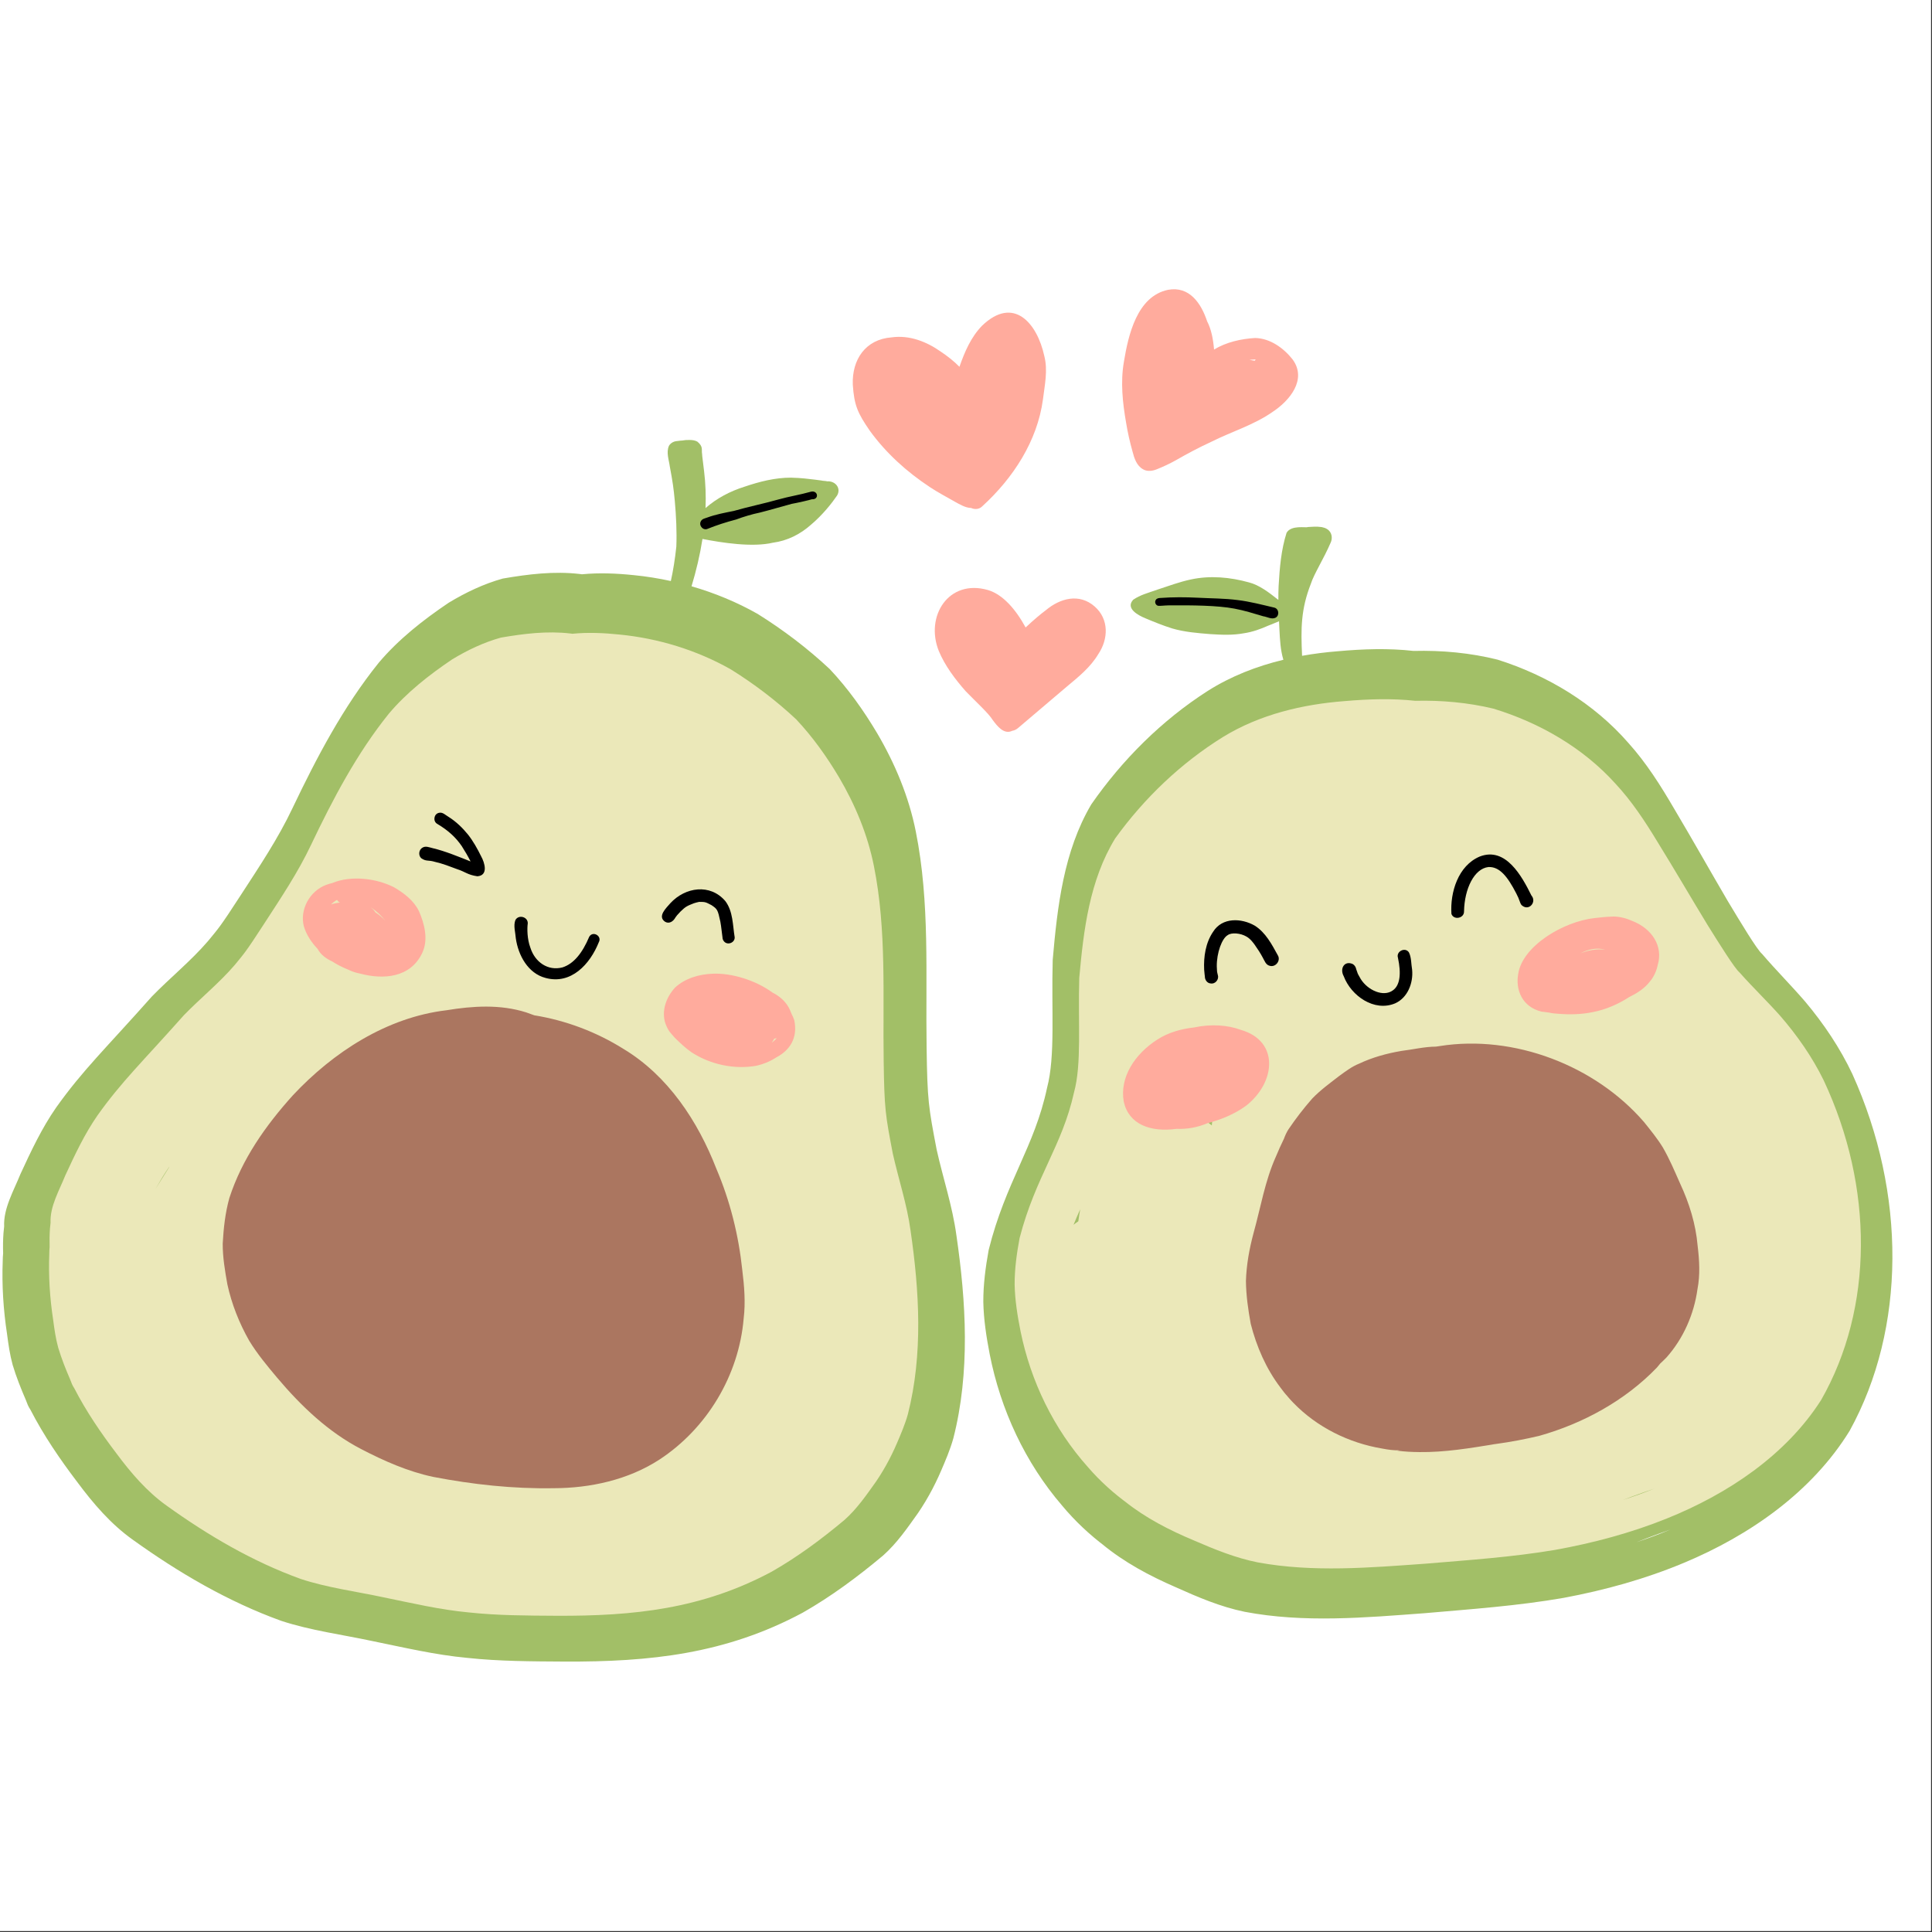 <?xml version="1.0" encoding="UTF-8"?>
<svg width="1587" height="1587" version="1.0" viewBox="0 0 1190.2 1190.2" xmlns="http://www.w3.org/2000/svg" zoomAndPan="magnify">
 <rect x="0" y="0" width="1190.2" height="1190.2" fill="#333333" stroke="none"/>
 <defs>
  <clipPath id="b">
   <path d="m0 0h1189.5v1189.5h-1189.5z"/>
  </clipPath>
  <clipPath id="a">
   <path d="m1 271h1165v752.97h-1165z"/>
  </clipPath>
 </defs>
 <g clip-path="url(#b)" fill="#fff">
  <path d="m0 0h1189.5v1189.5h-1189.5z"/>
  <path d="m0 0h1189.5v1189.5h-1189.5z"/>
 </g>
 <g clip-path="url(#a)">
  <path d="m1141.2 661.78c-7.617-16.156-17.656-31.066-29.121-44.73-8.621-10.008-17.984-19.355-26.57-29.398-3.121-2.57-13.422-19.777-21.004-32.359-11.109-18.953-21.863-38.117-33.102-57.004-8.328-14.266-17.172-28.32-28.266-40.625-21.215-24.355-49.871-41.594-80.527-51.281-16.867-4.219-34.395-5.82-51.777-5.383-15.477-1.746-31.113-1.199-46.621 0.191-7.375 0.582-14.762 1.504-22.074 2.816-0.789-16.934-0.727-28.656 5.402-44.359 1.91-6.031 8.148-15.848 12.062-25.035 1.262-2.473 1.133-5.644-0.84-7.695-1.551-1.617-3.816-2.215-5.984-2.394-0.453-0.066 0.453 0.066 0.859 0.129-2.637-0.422-5.32-0.098-7.973 0.016-0.891 0.664-10.219-1.473-13.082 3.574-3.363 10.527-4.269 21.816-4.898 32.828-0.133 2.797-0.164 5.598-0.148 8.41-0.078-0.031-0.145-0.047-0.227-0.082-5.852-4.656-11.656-9.008-17.867-10.609-11.625-3.234-23.965-4.379-35.832-1.809-6.953 1.473-13.617 3.992-20.359 6.176-6.809 2.394-10.641 3.285-15.137 6.293-4.965 5.398 3.121 9.637 7.504 11.449 5.434 2.281 10.898 4.496 16.527 6.258 7.582 2.215 15.508 2.848 23.348 3.477 6.969 0.453 14.02 0.777 20.926-0.535 5.238-0.773 10.219-2.586 15.039-4.738 0.098-0.031 0.227-0.094 0.371-0.145 0.309-0.113 0.875-0.324 1.344-0.516 1.711-0.68 3.477-1.426 4.769-1.973 0.082 1.762 0.176 3.539 0.258 5.301 0.309 6.195 0.633 12.469 2.426 18.422-16.398 3.945-32.227 10.09-46.57 19.164-28.25 18.078-52.684 42.434-71.781 69.941-17.012 28.832-20.906 63.02-23.754 95.785-0.891 31.242 1.699 59.203-3.477 78.805-7.793 36.707-25.453 57.746-35.98 99.922-1.906 10.527-3.328 21.219-3.297 31.922 0.211 10.836 1.875 21.59 3.93 32.23 6.727 34.219 21.828 66.824 44.613 93.297 7.957 9.57 17.094 18.125 27.07 25.566-0.809-0.633-1.617-1.246-2.426-1.875 13.551 11.223 29.121 19.535 45.195 26.52 13.762 6.195 27.715 12.145 42.562 15.203 36.574 6.969 74.172 3.606 111.02 0.871 28.59-2.504 57.293-4.496 85.59-9.445 25.309-4.719 50.34-11.641 74.109-21.602 40.41-16.867 78.781-43.551 102.04-81.312 34.848-63.215 34.816-146.42 1.73-219.66zm-493.33 96.805c-1.098 0.742-2.148 1.551-3.152 2.41 1.328-3.43 2.797-6.973 4.414-10.691-0.469 2.766-0.871 5.516-1.262 8.281zm88.34-65.852c-0.68-0.613-1.375-1.195-2.117-1.73 0.742-2.41 1.488-4.82 2.231-7.227 0.047 1.938 0.113 3.894 0.16 5.836-0.078 1.035-0.176 2.086-0.273 3.121zm256.11-126.27c-2.039-4.25-4.156-8.488-6.371-12.711 0.031-0.129 0.062-0.258 0.094-0.402 2.606 4.316 5.176 8.766 7.731 13.359-0.484-0.082-0.969-0.164-1.453-0.246zm15.91 383.59c1.906-0.73 3.801-1.441 5.758-2.234 4.961-1.938 10.008-3.75 15.055-5.547-6.746 2.801-13.68 5.418-20.812 7.781zm-419.06-189.16c-2.422-17.887-8.23-35.059-12.141-52.641-5-26.164-5.742-30.176-6.195-63.082-0.68-44.344 2.117-89.156-6.66-132.92-4.254-21.395-12.793-41.852-23.836-60.609-8.379-14.086-17.949-27.539-29.203-39.477-13.602-12.727-28.574-24.094-44.375-33.957-12.82-7.277-26.551-12.922-40.746-17.031 2.894-9.559 5.207-19.309 6.742-29.156 11.867 2.312 30.738 5.305 43.465 2.297 8.812-1.148 16.914-5.242 23.496-11.16 7.133-6.031 12.758-13.18 15.977-17.902 2.539-4.363-0.809-8.715-5.547-8.746-0.227-0.02-0.438 0-0.645 0.031-0.133-0.145-1.086-0.227-2.606-0.355-0.113-0.016-0.195-0.016-0.258-0.031-0.211-0.035-0.422-0.066-0.633-0.098 3.25 0.402-2.875-0.453-4.09-0.582-4.481-0.504-7.602-1.004-14.602-1.215-9.766-0.031-19.422 2.441-28.621 5.562-8.828 2.766-17.094 7.086-24.047 13.18 0.293-7.582 0.031-15.215-0.906-22.816-0.434-4.027-1.309-10.109-1.211-10.512-0.52-2.606 0.906-4.465-2.926-7.602-1.375-0.777-2.977-0.984-4.527-1.02-3.348 0-1.391-0.062-5.809 0.469 2.816-0.387-1.598 0.082-2.699 0.262-1.812 0.242-3.508 1.262-4.445 2.844-1.844 4.059-0.016 8.684 0.531 12.875 1.746 9.312 2.297 13.098 3.043 21.023 0.84 9.266 1.324 19.129 0.953 28.266-0.824 7.684-1.973 14.848-3.379 21.152-7.488-1.633-15.074-2.863-22.672-3.606-10.672-1.117-21.426-1.57-32.082-0.551-0.453-0.062-0.922-0.113-1.375-0.176-15.816-1.859-31.809 0.129-47.41 2.812-11.727 3.266-22.914 8.602-33.312 14.895-15.703 10.594-30.852 22.461-43.125 37-21.848 27.152-38.164 58.25-53.121 89.59-8.863 18.727-20.406 35.918-31.664 53.254-13.211 20.395-13.855 20.637-20.293 28.512-10.621 12.371-23.398 22.625-34.734 34.301-28.297 31.871-42.461 45.199-58.891 68.309-8.879 12.758-15.508 26.941-22.008 41.012-4.074 10.188-10.543 21.086-10.027 32.246-0.16 1.324-0.305 2.633-0.402 3.961-0.324 4.203-0.355 8.426-0.227 12.629-0.129 1.504-0.258 3.039-0.242 4.562-0.598 15.055 0.387 30.273 2.652 45.133 0.84 6.406 1.746 12.793 3.457 19.02 2.219 7.391 5.078 14.57 8.137 21.652 0.758 2.039 1.504 4.09 2.746 5.84 8.168 15.879 18.289 30.707 29.094 44.906 9.781 13.148 20.551 25.699 33.957 35.254 28.281 20.328 58.715 38.184 91.555 50.035 18.273 5.984 37.422 8.441 56.16 12.453 19.375 3.945 38.648 8.523 58.375 10.348 19.809 2.137 39.781 2.152 59.672 2.281 52.926 0.258 99.559-4.672 146.99-30.109 17.625-10.027 33.988-22.203 49.512-35.207 8.523-7.551 15.039-17.043 21.605-26.277 6.434-9.445 11.707-19.648 15.945-30.258-0.715 1.68-1.426 3.379-2.137 5.062 0.082-0.18 0.18-0.34 0.242-0.52 2.848-6.598 5.676-13.227 7.633-20.164 10.461-40.82 7.906-83.934 1.891-125.25zm-505.82-43.016c-3.137 4.914-6.227 9.863-9.297 14.828 1.551-2.719 3.137-5.434 4.754-8.117 1.52-2.441 3.086-4.867 4.719-7.246-0.047 0.16-0.113 0.355-0.176 0.535z" fill="#a2bf67"/>
 </g>
 <path d="m1123.5 665.58c-7.102-14.488-16.43-27.848-27.102-40.105-8.023-8.977-16.754-17.352-24.727-26.359-2.91-2.312-12.5-17.723-19.566-29.012-10.348-16.996-20.344-34.188-30.805-51.117-7.746-12.793-15.977-25.391-26.309-36.438-19.746-21.832-46.426-37.289-74.965-45.992-15.703-3.781-32.02-5.223-48.188-4.832-14.395-1.57-28.961-1.07-43.402 0.176-26.148 1.988-52.281 8.266-74.629 21.879-26.293 16.223-49.027 38.055-66.812 62.73-15.832 25.859-19.473 56.504-22.121 85.887-0.828 28.027 1.582 53.094-3.254 70.656-7.258 32.91-23.688 51.781-33.488 89.605-1.777 9.445-3.106 19.02-3.07 28.625 0.191 9.719 1.746 19.355 3.652 28.898 6.258 30.676 20.312 59.914 41.527 83.656 7.406 8.586 15.91 16.25 25.191 22.93-0.758-0.566-1.504-1.113-2.262-1.68 12.613 10.059 27.117 17.512 42.074 23.785 12.809 5.547 25.809 10.887 39.617 13.633 34.039 6.262 69.047 3.234 103.36 0.793 26.617-2.246 53.328-4.027 79.672-8.473 23.559-4.238 46.859-10.445 68.98-19.375 37.613-15.117 73.336-39.055 94.969-72.898 32.473-56.699 32.457-131.32 1.652-196.97zm-459.21 86.793c-1.031 0.664-2.004 1.391-2.941 2.168 1.246-3.074 2.606-6.258 4.109-9.574-0.438 2.457-0.828 4.934-1.168 7.406zm82.227-59.043c-0.629-0.551-1.277-1.066-1.973-1.551 0.695-2.168 1.391-4.32 2.086-6.484 0.051 1.746 0.098 3.492 0.148 5.238-0.082 0.922-0.18 1.859-0.262 2.797zm238.4-113.21c-1.891-3.816-3.863-7.617-5.934-11.402 0.031-0.113 0.062-0.242 0.098-0.355 2.426 3.879 4.816 7.859 7.195 11.984-0.469-0.098-0.922-0.18-1.359-0.227zm14.797 343.95c1.777-0.648 3.539-1.293 5.352-2.008 4.625-1.746 9.312-3.363 14.004-4.965-6.258 2.508-12.711 4.852-19.355 6.973zm-438.77-165.97c-2.184-16.156-7.422-31.664-10.965-47.547-4.512-23.625-5.188-27.25-5.594-56.973-0.613-40.055 1.91-80.535-6.016-120.04-3.832-19.328-11.547-37.812-21.523-54.742-7.566-12.711-16.219-24.871-26.371-35.66-12.273-11.496-25.809-21.766-40.09-30.676-21.02-11.934-44.742-19.211-68.789-21.559-9.637-1-19.355-1.422-28.977-0.484-0.418-0.047-0.824-0.098-1.242-0.16-14.281-1.684-28.719 0.113-42.82 2.539-10.594 2.941-20.699 7.762-30.078 13.453-14.18 9.574-27.859 20.281-38.938 33.41-19.746 24.535-34.477 52.605-47.977 80.922-8.008 16.918-18.438 32.441-28.59 48.098-11.934 18.418-12.516 18.629-18.32 25.742-9.59 11.176-21.137 20.441-31.371 30.988-25.566 28.785-38.359 40.832-53.188 61.691-8.02 11.516-14 24.34-19.887 37.051-3.672 9.203-9.527 19.035-9.059 29.125-0.145 1.195-0.273 2.379-0.371 3.574-0.289 3.801-0.305 7.602-0.211 11.418-0.113 1.355-0.242 2.746-0.207 4.106-0.551 13.602 0.34 27.348 2.391 40.77 0.762 5.773 1.57 11.562 3.137 17.176 2.008 6.676 4.594 13.164 7.359 19.566 0.695 1.844 1.359 3.703 2.473 5.273 7.375 14.344 16.512 27.734 26.277 40.559 8.828 11.867 18.562 23.203 30.676 31.84 25.535 18.355 53.023 34.477 82.695 45.184 16.512 5.402 33.797 7.617 50.727 11.238 17.496 3.574 34.895 7.699 52.715 9.348 17.887 1.926 35.914 1.941 53.898 2.055 47.797 0.227 89.922-4.223 132.76-27.199 15.91-9.059 30.691-20.055 44.727-31.797 7.699-6.824 13.586-15.395 19.52-23.738 5.82-8.523 10.574-17.738 14.391-27.328-0.648 1.52-1.293 3.039-1.926 4.574 0.082-0.16 0.164-0.309 0.227-0.469 2.574-5.969 5.129-11.949 6.891-18.207 9.379-36.855 7.082-75.797 1.648-113.12zm-456.86-38.863c-2.828 4.449-5.625 8.914-8.391 13.391 1.406-2.457 2.828-4.898 4.301-7.324 1.375-2.215 2.781-4.398 4.269-6.551-0.066 0.164-0.113 0.324-0.18 0.484z" fill="#ebe8b9"/>
 <path d="m921.63 889.54c0.129-0.016 0.258-0.031 0.406-0.047-0.34 0.062-0.824 0.145-1.375 0.207 0.324-0.062 0.645-0.113 0.969-0.16zm124.19-122.05c-1.148-13.422-5.129-26.23-10.805-38.406-3.328-7.504-6.516-15.121-10.641-22.223-3.394-5.547-7.551-10.59-11.594-15.652-30.109-34.852-80.125-54.012-125.76-46.801-0.789 0.113-1.598 0.242-2.391 0.355-7.082 0.031-14.395 1.828-21.297 2.652-8.91 1.52-17.805 3.93-25.988 7.812-4.414 1.746-8.324 4.703-12.125 7.469-5.789 4.465-11.742 8.781-16.836 14.07-5.254 5.969-10.121 12.324-14.586 18.887-1.164 1.812-2.066 3.769-2.797 5.789-1.777 3.656-3.461 7.359-5.012 11.129-6.711 14.941-9.348 31.227-13.711 46.93-2.606 9.688-4.434 19.648-4.723 29.707 0.098 8.844 1.359 17.645 2.957 26.344 3.559 14.035 9.508 27.684 18.305 39.246 1.375 1.879 2.801 3.754 4.383 5.418-0.047-0.031-0.098-0.078-0.145-0.113 1.18 1.391 2.394 2.781 3.688 4.078 14.555 15.055 34.215 24.773 54.801 28.203 3.606 0.695 7.195 1.211 10.801 1.051-0.547 0.078-1.082 0.145-1.633 0.227 4.543 0.645 9.137 0.84 13.73 0.887 15.539 0.195 30.902-2.375 46.199-4.852-0.695 0.098-1.488 0.195-2.184 0.262 1.051-0.129 2.102-0.277 3.152-0.422 0.211-0.031 0.422-0.066 0.633-0.098-0.066 0.016-0.148 0.031-0.246 0.051 8.781-1.199 17.531-2.879 26.18-4.918 27.102-7.617 52.992-21.75 72.59-42.125 0.695-0.809 1.344-1.637 2.023-2.461 1.309-1.211 2.602-2.441 3.848-3.734 10.383-11.645 16.961-26.652 19.082-42.062 1.715-8.848 1.18-17.82 0.098-26.699zm-588.54 14.895c-2.25-21.461-7.504-42.516-15.961-62.375-11.434-29.398-29.801-57.312-57.262-73.855-16.672-10.445-35.492-17.547-54.93-20.684-1.633-0.629-3.281-1.23-4.965-1.793-15.992-5.062-32.84-3.996-49.172-1.312-36.707 4.367-69.727 25.828-94.582 52.414-16.77 18.613-31.34 39.246-39.117 63.277-2.539 9.105-3.574 18.648-4.09 28.074-0.031 8.41 1.391 16.77 2.863 25.035 2.633 12.16 7.309 23.949 13.453 34.77 4.965 8.148 11.109 15.523 17.238 22.816 14.68 17.387 31.418 33.41 51.762 43.953 14.066 7.312 28.797 13.828 44.371 17.129 24.367 4.688 49.141 7.391 73.977 6.969 22.77-0.016 46.168-5.144 65.41-17.66 29.301-19.211 48.918-51.941 51.859-86.891 1.215-9.93 0.371-19.973-0.855-29.867z" fill="#ab7660"/>
 <path d="m782.16 594.96c-2.379-0.566-3.121-3.074-4.203-4.965-1.488-2.797-3.219-5.481-5.062-8.055-0.598-0.789-2.508-3.606-5.062-4.996-3.652-2.148-9.152-2.586-11.465-0.891-3.606 1.992-6.871 10.934-6.773 19.293 0.191 3.801 0 2.555 0.66 5.434 0.828 2.652-1.695 5.629-4.445 5.062-2.152-0.129-3.59-2.246-3.559-4.301-0.031-0.551-0.242-1.359-0.434-4.156-0.391-8.02 0.902-16.625 5.512-23.367 5.578-8.961 17.367-8.539 25.664-3.769 6.66 4.188 10.477 11.484 14.164 18.195 2.07 3.266-1.324 7.664-4.996 6.516zm161.27-43.293c-5.902-11.902-15.828-30.191-31.82-24.012-13.324 5.594-18.34 22.039-17.465 35.352 1.453 4.043 7.906 2.715 7.762-1.57 0.273-14.004 6.305-26.297 14.988-27.297 6.938-0.355 11.855 5.918 17.176 16.219 1.535 3.234 1.066 1.941 2.375 5.516 0.309 0.84 0.711 1.715 1.504 2.184 4.172 3.137 8.844-2.508 5.481-6.391zm-73.492 45.785c-0.613-3.367-0.422-7.859-2.023-10.805-2.328-3.363-7.938-0.535-6.727 3.348 2.121 9.801 1.328 17.027-3.168 20.148-5.82 4.238-15.395-0.113-19.695-6.938-2.719-4.832-1.375-2.231-2.797-6.016-0.258-1.34-0.973-2.602-2.184-3.297-5.144-2.297-8.148 2.812-5.547 7.504 4.559 12.094 18.805 22.137 31.695 16.703 7.746-3.492 11.203-12.582 10.445-20.648zm-84.926-223.14c-7.519-1.746-14.992-3.754-22.672-4.66-8.055-1.051-16.203-0.984-24.32-1.422-7.746-0.387-15.492-0.418-23.238 0.145-1.066 0.066-2.262 0.246-2.812 1.297-0.809 1.309-0.051 3.137 1.438 3.523 1.668 0.145 3.606-0.211 6.535-0.258 14.406-0.113 30.094 0.016 40.523 2.004 6.031 1.117 11.883 2.977 17.754 4.707 2.473 0.355 5.176 2.102 7.582 0.891 2.59-1.375 2.055-5.547-0.789-6.227zm-488.62 153.19c-2.328-4.703-4.898-9.348-8.164-13.469-3.394-4.156-7.293-7.91-11.836-10.77-1.91-1.07-3.719-3.188-6.098-2.492-3.09 0.746-3.688 5.273-0.891 6.793 6.746 4.043 11.352 8.246 15.09 13.73 1.973 3.07 4.043 6.613 5.398 9.395-6.598-2.606-15.602-6.387-23.398-8.199-2.004-0.469-4.254-1.504-6.191-0.324-2.312 1.277-2.719 4.676-0.844 6.5 3.285 2.266 4.027 0.906 8.703 2.332 4.59 1.035 8.973 2.766 13.371 4.414 5.289 1.695 6.34 3.492 12.547 4.414 6.859-0.5 4.578-8.266 2.312-12.324zm150.45 27.621c-9.359-10.965-24.691-8.648-33.859 1.277-2.539 2.961-8.199 8.121-3.25 11.453 2.621 1.535 5.16-0.359 6.387-2.703 0.777-1.117 0.875-1.211 3.074-3.574 3.25-3.203 4.234-3.523 8.262-5.125 0.551-0.258 2.41-0.664 3.25-0.859 4.043-0.047 4.223 0.293 7.617 2.023 3.637 2.457 3.848 2.797 5.449 10.203 0.695 3.961 0.598 4.527 1.309 9.641 0 0.984 0.406 1.957 1.102 2.652 2.199 2.359 6.531 0.582 6.418-2.652-1.246-7.519-0.969-15.98-5.758-22.336zm-83.84 21.93c-4.269 10.125-9.559 16.691-16.48 18.906-8.988 2.359-17.012-3.269-19.793-12.164-2.004-5.254-2.051-11.867-1.602-14.957 0.133-4.043-5.656-5.613-7.613-2.055-1.375 3.398 0.016 7.715 0.258 11.305 1.473 10.383 7.469 21.523 18.258 24.355 15.797 4.332 27.473-8.492 32.84-21.945 2.184-3.848-3.606-7.246-5.867-3.445zm136.28-274.07c-6.469 1.844-13.098 2.844-19.566 4.672-9.184 2.606-18.547 4.481-27.715 7.117-5.516 1.113-11.059 2.117-16.363 4.074-1.375 0.516-3.059 0.758-3.816 2.168-1.539 2.441 1 5.773 3.766 4.898 5.84-2.379 11.805-4.269 17.887-5.871 4.769-1.762 9.637-3.234 14.617-4.269 6.598-1.648 13.098-3.652 19.68-5.383 3.445-0.602 11.109-2.363 12.355-2.816 4.832 0.309 3.797-5.965-0.844-4.59z"/>
 <path d="m767.61 681.21c-7.129 5.176-15.297 8.508-23.801 10.754-6.098 2.574-12.5 3.738-19.035 3.461-16.008 2.184-29.379-2.699-32.484-16.719-2.684-15.121 6.922-29.465 20.633-38.262 6.758-4.398 14.879-6.633 22.703-7.488 10.27-2.231 20.875-1.52 28.879 1.52 23.594 6.809 21.621 32.164 3.106 46.734zm253.63-86.758c-0.793 3.879-2.519 7.582-5.078 10.512-3.25 4.137-7.793 6.953-12.48 9.266-6.84 4.398-14.41 7.731-22.414 9.266-6.902 1.438-14.004 1.617-21.02 1.051-2.039-0.062-4.027-0.309-5.918-0.742-0.941-0.113-2.07-0.262-3.609-0.469-0.371-0.035-0.742-0.082-1.098-0.129-12-2.977-16.09-13.504-14.328-23.273 2.606-17.078 27.586-32.18 46.992-34.363 3.461-0.34 5.789-0.73 11.625-0.953 4.109 0.016 8.137 1.129 11.871 2.812 11.82 4.656 18.949 15.395 15.457 27.023zm-32.355-9.398c-5.223-1.453-10.594-0.273-15.312 2.281 4.832-1.988 10.121-2.894 15.312-2.281zm-730.79-23.738c3.461 7.891 5.887 17.562 2.035 25.73-7.293 15.41-23.98 16.559-38.34 12.727-2.57-0.469-5.059-1.328-7.438-2.492-3.621-1.453-6.906-3.168-9.605-4.93-3.734-1.766-7.098-4.062-9.039-7.731-3.801-4.027-6.953-8.688-8.539-14.008-2.602-10.379 3.672-21.637 13.586-25.422 1.277-0.484 2.586-0.887 3.91-1.195 11.629-4.867 27.363-2.926 38.211 2.684 6.113 3.625 12.047 8.102 15.219 14.637zm-48.641-5.289c-0.793-0.34-1.406-0.938-1.828-1.648-1.359 0.742-2.606 1.68-3.672 2.812 1.746-0.613 3.59-0.984 5.5-1.164zm27.988 11.289c-2.277-2.992-5.352-5.918-8.891-8.281 0.031 0.051 0.078 0.082 0.094 0.129 0.844 0.648 1.602 1.391 2.234 2.266 0.113 0.176 0.191 0.355 0.273 0.535 2.394 1.566 4.527 3.363 6.289 5.352zm251.86 61.129c2.344 11.156-2.91 18.645-10.914 22.867-3.672 2.441-8.004 4.269-12.66 5.285-13.617 2.348-28.234-0.855-39.781-8.375-3.75-2.606-7.051-5.789-10.316-8.977-2.797-3.41-3.59-3.394-5.707-8.715-2.621-7.812 0.547-16.332 5.981-22.172 6.18-5.727 14.879-8.199 23.156-8.508 11.402-0.5 26.066 3.801 36.836 11.613 4.852 2.473 8.797 6.062 10.883 11.027 0.277 0.602 0.469 1.164 0.695 1.746 0.695 1.375 1.344 2.766 1.828 4.207zm-10.801 11.062c-0.5 0.176-1.035 0.289-1.57 0.355-0.418 0.871-0.906 1.711-1.52 2.473 1.215-0.824 2.25-1.762 3.09-2.828zm119.74-326.57c2.262 1.051 5.109 0.887 7-1.148 18.871-17.238 33.781-39.992 37.258-65.691 1.082-8.828 3.09-17.82 0.875-26.633-4.481-20.668-19.051-37.391-38.375-18.824-6.84 7.019-10.738 16.156-13.938 25.324-3.414-3.492-7.309-6.516-11.367-9.25-8.832-6.258-19.469-10.43-30.434-8.879-16.09 1.199-24.5 13.715-23.898 29.16 0.84 12.742 3.039 17.562 10.492 28.379 9.977 13.762 22.703 25.262 36.836 34.609 5.012 3.348 10.383 6.129 15.605 9.137 2.977 1.617 6.516 3.766 9.945 3.816zm198.07-91.5c9.039 12.355-1.812 25.422-12.336 32.312-11.547 8.102-25.277 12.129-37.793 18.434-7.484 3.43-14.746 7.309-21.879 11.402-3.684 2.055-7.5 3.848-11.414 5.418-2.684 1.148-6 1.68-8.652 0.145-4.043-2.25-5.496-6.84-6.566-11.047-1.617-5.789-2.973-11.66-3.93-17.594-2.164-12.402-3.539-25.098-1.371-37.598 2.731-16.609 8.117-40.398 27.246-44.375 13.016-2.348 20.293 8.117 24.043 19.453 2.559 4.82 3.738 11.16 4.254 17.352 7.519-4.574 16.656-6.613 25.355-7.113 9.219 0.211 17.496 6.191 23.043 13.211zm-22.785 0c-2.684 0.129-3.137 0.211-3.781 0.355 0.773 0.031 1.535 0.129 2.246 0.309 0.355 0.016 0.711 0.047 1.051 0.098 0.129-0.277 0.309-0.52 0.484-0.762zm-99.105 152.24c-9.512-8.391-21.348-5.172-30.242 2.328-2.277 1.637-7.34 5.824-12.352 10.547-6.066-11.145-14.035-20.379-23.27-23.078-24.191-6.938-38.777 16.156-30.223 37.551 3.863 9.219 10.023 17.336 16.574 24.809 6.418 6.629 14.051 13.5 16.688 17.789 2.781 3.734 6.906 9.102 12.031 6.578 1.148-0.176 2.344-0.676 3.543-1.695 10.121-8.523 20.129-17.176 30.254-25.699 7.082-5.902 14.375-11.77 19.16-19.809 6.273-9.266 6.695-21.523-2.164-29.32z" fill="#ffab9d"/>
</svg>
